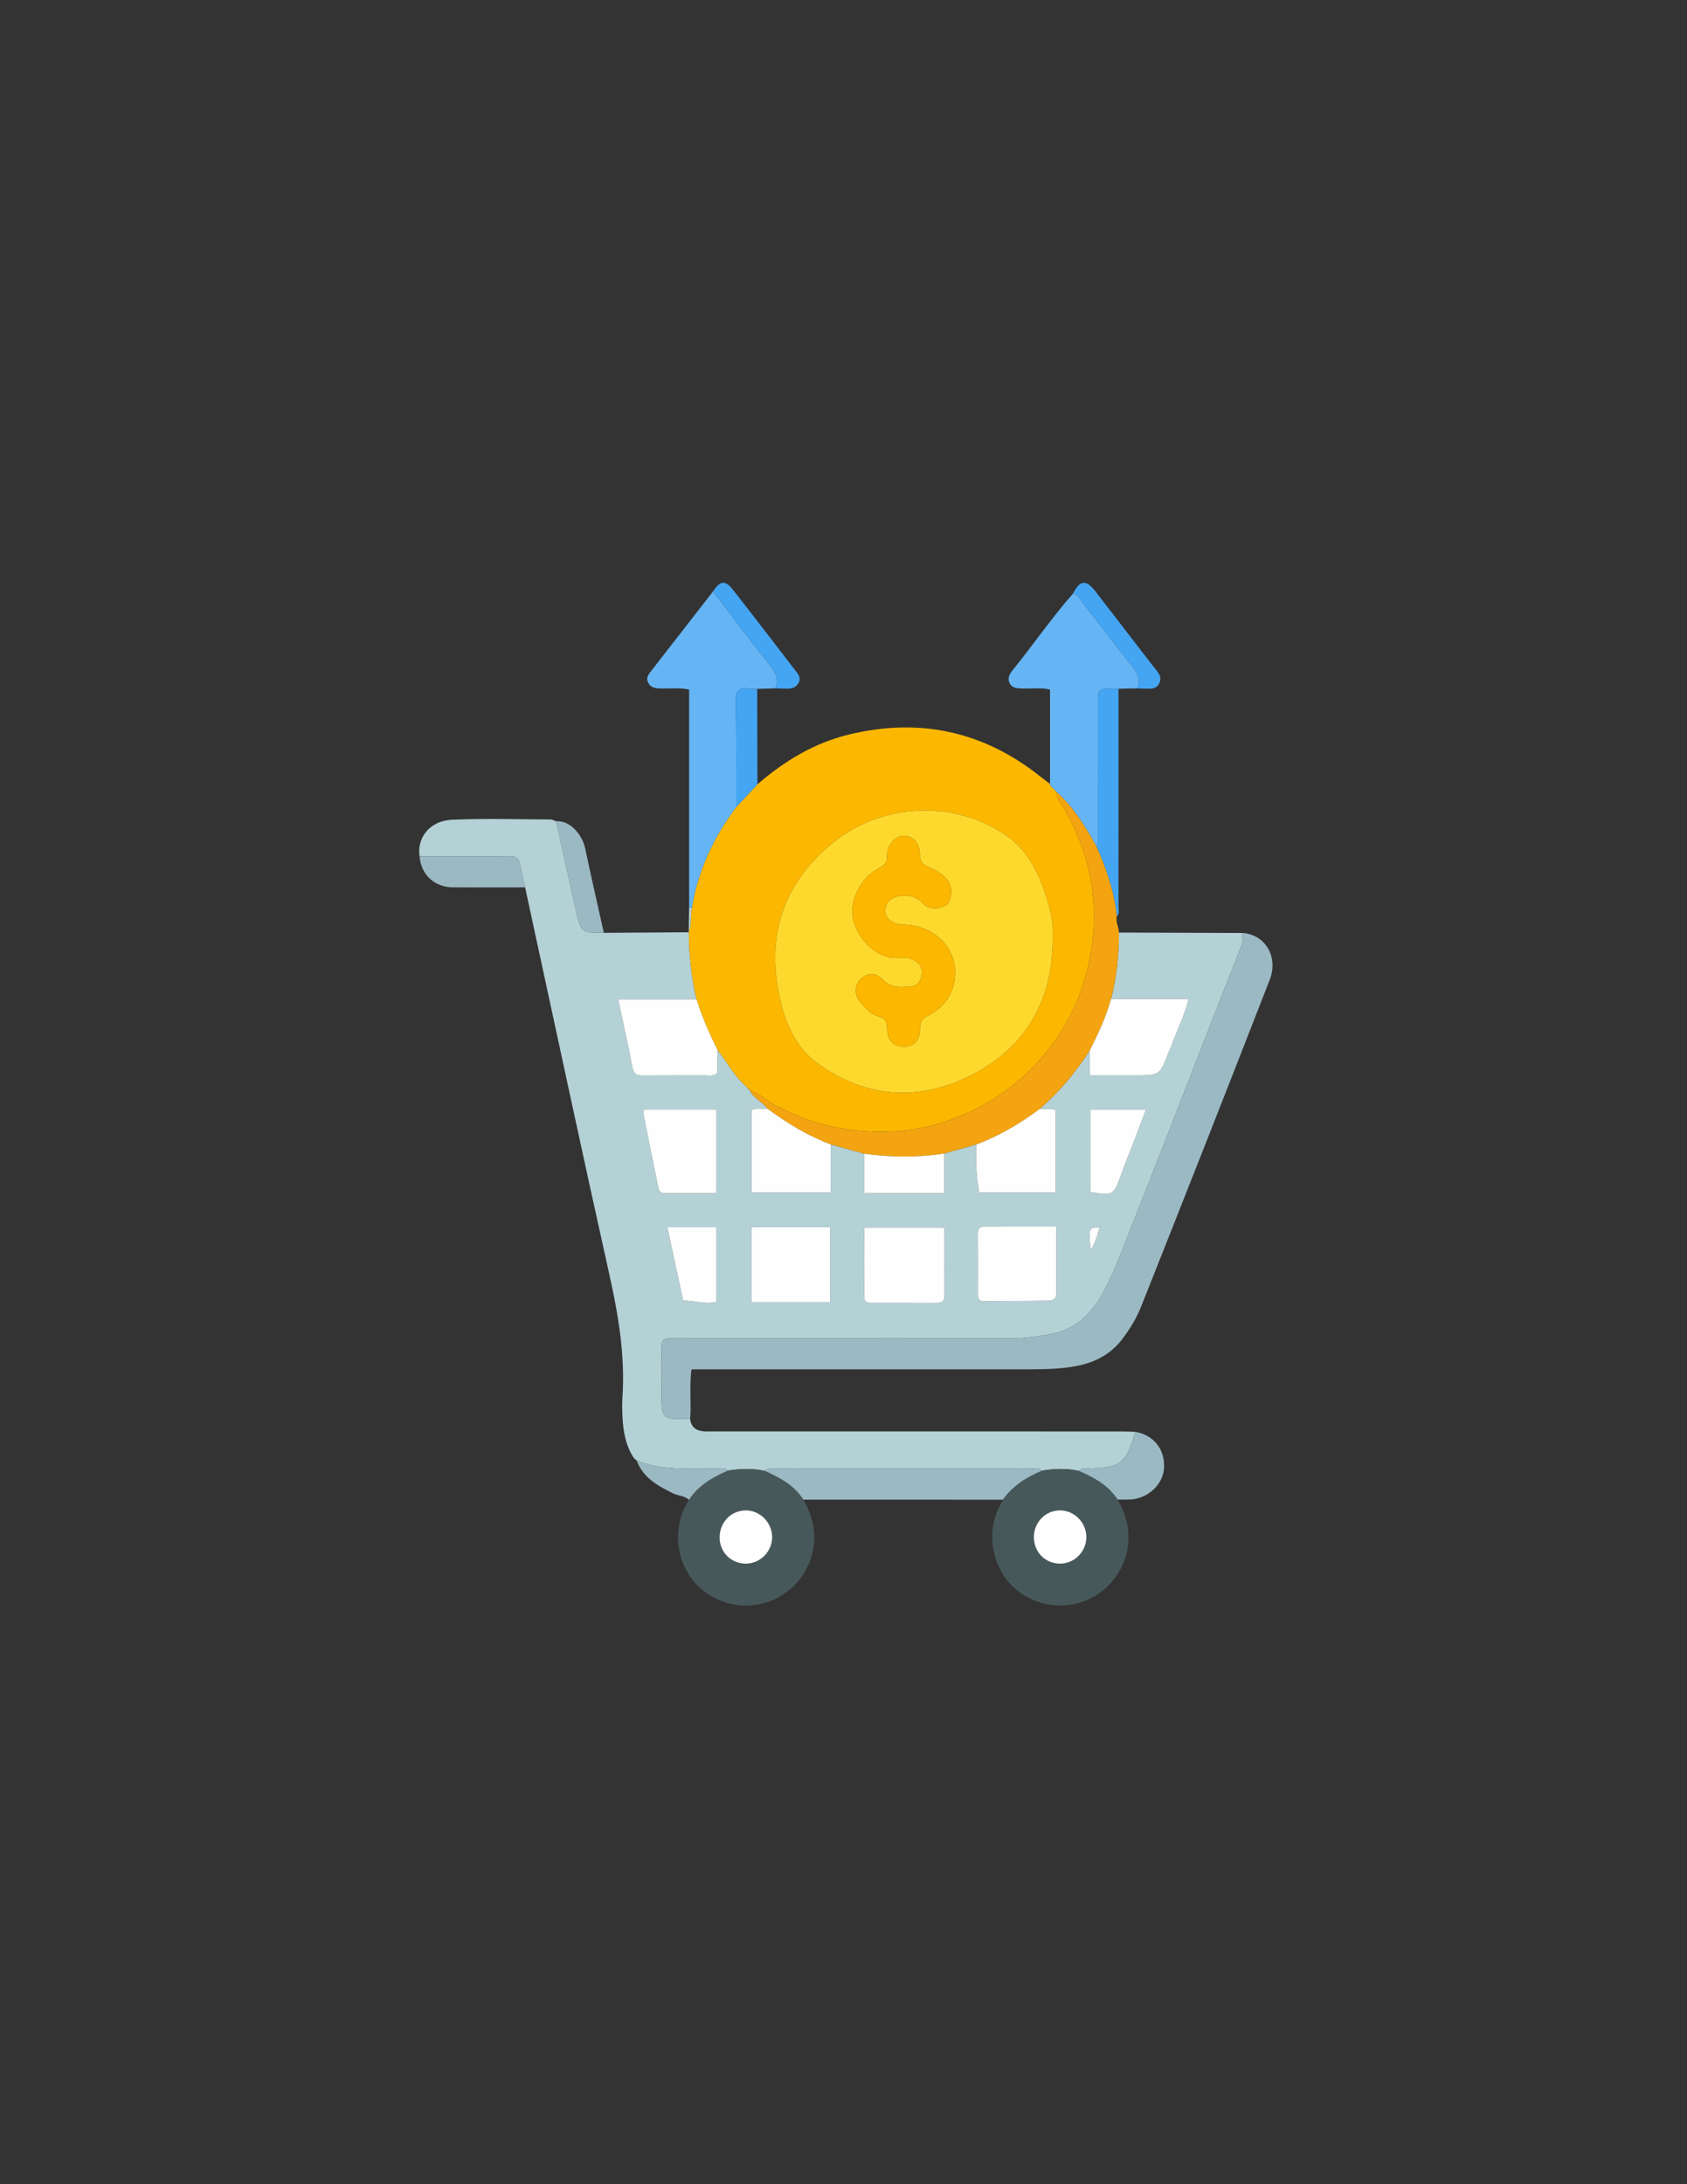 <?xml version="1.0" encoding="utf-8"?>
<!-- Generator: Adobe Illustrator 16.0.0, SVG Export Plug-In . SVG Version: 6.00 Build 0)  -->
<!DOCTYPE svg PUBLIC "-//W3C//DTD SVG 1.1//EN" "http://www.w3.org/Graphics/SVG/1.1/DTD/svg11.dtd">
<svg version="1.1" id="Capa_1" xmlns="http://www.w3.org/2000/svg" xmlns:xlink="http://www.w3.org/1999/xlink" x="0px" y="0px"
	 width="612px" height="792px" viewBox="0 0 612 792" enable-background="new 0 0 612 792" xml:space="preserve">
<rect x="0" y="0" width="612" height="792" fill="#333333" stroke="none"/>
<g>
	<path fill-rule="evenodd" clip-rule="evenodd" fill="#B4D1D6" d="M219.062,338.261c10.274-0.073,20.547-0.145,30.821-0.213
		c0.018,8.215,0.965,16.322,2.799,24.326c-9.376,0-18.753,0-28.447,0c1.851,8.706,3.665,16.664,5.172,24.679
		c0.464,2.47,1.643,2.933,3.804,2.911c7.475-0.077,14.951-0.002,22.426-0.053c1.437-0.01,2.991,0.472,4.686-0.886
		c0-2.583,0-5.434,0-8.286c3.224,4.075,5.638,8.769,9.478,12.372c0.291,0.277,0.582,0.554,0.873,0.831l-0.073-0.053
		c0.263,0.275,0.525,0.551,0.788,0.827l-0.06-0.05c0.266,0.271,0.532,0.541,0.797,0.811l-0.068,0.008
		c1.439,2.797,4.48,4.034,6.294,6.467c-1.904,0.387-3.968-0.468-5.732,0.614c0,10.021,0,19.911,0,29.828c9.708,0,19.096,0,28.763,0
		c0-6,0-11.709,0-17.419c4.061,1.127,8.121,2.254,12.181,3.381c0,4.683,0,9.365,0,14.334c5.36,0,10.081,0,14.802,0
		c4.681,0,9.36,0,14.194,0c0-5.245,0-9.844,0-14.443c3.875-1.087,7.749-2.175,11.623-3.263c-0.262,5.819-0.019,11.603,1.04,17.459
		c9.291,0,18.435,0,27.773,0c0-10.135,0-20.022,0-29.878c-2.006-0.851-3.907-0.252-5.727-0.541
		c7.06-6.119,12.967-13.225,18.033-21.051c0,2.84,0,5.681,0,8.961c5.874,0,11.213,0,16.552,0c8.859,0,8.856,0,12.104-8.424
		c0.225-0.583,0.545-1.129,0.755-1.715c2.044-5.701,4.864-11.126,6.5-17.591c-9.678,0-18.908,0-28.138,0
		c2.011-7.892,2.896-15.917,2.821-24.053c14.973,0.053,29.945,0.106,44.918,0.159c-0.13,1.599,0.089,3.185-0.544,4.789
		c-5.897,14.941-11.716,29.914-17.564,44.875c-6.98,17.858-13.884,35.749-20.99,53.559c-3.599,9.02-6.757,18.236-11.341,26.844
		c-4.314,8.104-10.423,13.887-19.831,15.495c-4.163,0.712-8.328,1.401-12.559,1.404c-30.611,0.021-61.224,0.013-91.835,0.014
		c-10.87,0-21.742,0.088-32.61-0.06c-2.817-0.038-3.702,0.822-3.596,3.62c0.199,5.239,0.057,10.493,0.057,15.741
		c0,10.11,0.021,10.131,10.366,9.896c0.335,3.236,2.427,4.412,5.375,4.547c0.996,0.046,1.996,0.01,2.995,0.01
		c49.414,0,98.827-0.001,148.241,0.006c1.62,0,3.24,0.087,4.859,0.132c-3.527,11.789-4.942,12.859-17.646,13.36
		c-0.97,0.038-2.021-0.181-2.682,0.843c-4.485-1.031-8.98-0.863-13.481-0.117c-1.115-1.21-2.58-0.703-3.889-0.704
		c-30.938-0.028-61.877-0.028-92.816,0.001c-1.297,0.001-2.786-0.536-3.828,0.814c-4.486-1.013-8.981-0.862-13.481-0.108
		c-1.246-1.277-2.838-0.688-4.269-0.702c-9.691-0.091-19.471,0.749-28.784-2.986c0,0,0.035,0.003,0.035,0.003
		c-0.316-0.257-0.633-0.514-0.949-0.771c-3.046-4.494-3.941-9.612-4.221-14.879c-0.133-2.491-0.162-5.005-0.002-7.492
		c0.956-14.948-1.46-29.464-4.706-44.013c-9.717-43.56-19.026-87.21-28.493-130.825c-0.711-3.277-1.411-6.557-2.116-9.835
		c-0.587-2.648-1.255-5.282-1.737-7.949c-0.434-2.398-1.402-3.438-4.152-3.388c-10.795,0.196-21.596,0.071-32.395,0.066
		c-1.014-6.248,3.172-12.879,11.925-13.266c11.818-0.52,23.677-0.135,35.519-0.089c0.706,0.002,1.409,0.431,2.113,0.661
		c2.371,10.746,4.671,21.508,7.136,32.232C210.814,338.281,210.907,338.259,219.062,338.261z M272.561,445.024
		c0,9.172,0,18.064,0,27.158c9.653,0,19.047,0,28.607,0c0-9.142,0-18.035,0-27.158C291.604,445.024,282.295,445.024,272.561,445.024
		z M342.643,445.119c-10.026,0-19.429,0-29.107,0c0,8.545,0.015,16.766-0.014,24.988c-0.005,1.526,0.531,2.313,2.158,2.31
		c8.112-0.021,16.224-0.01,24.335,0.011c1.648,0.004,2.626-0.645,2.626-2.396C342.644,461.822,342.643,453.613,342.643,445.119z
		 M383.214,444.801c-9.167,0-17.654,0.026-26.14-0.021c-1.838-0.01-2.345,0.835-2.334,2.52c0.048,7.37,0.035,14.741,0.012,22.111
		c-0.004,1.462,0.387,2.396,2.078,2.383c7.87-0.062,15.739-0.043,23.607-0.169c1.364-0.021,2.77-0.575,2.771-2.408
		C383.219,461.256,383.214,453.295,383.214,444.801z M233.664,402.278c-0.154,0.576-0.386,0.954-0.322,1.272
		c1.814,9.111,3.641,18.22,5.522,27.318c0.206,0.995,0.837,1.806,2.071,1.805c6.307-0.008,12.614-0.004,18.976-0.004
		c0-10.438,0-20.33,0-30.392C250.972,402.278,242.313,402.278,233.664,402.278z M395.618,402.281c0,10.157,0,20.07,0,29.936
		c8.054,1.46,8.408,1.216,10.886-5.733c1.463-4.106,3.152-8.132,4.713-12.204c1.49-3.889,2.943-7.792,4.529-11.998
		C408.67,402.281,402.241,402.281,395.618,402.281z M242.1,445.05c1.948,9.032,3.82,17.718,5.727,26.56
		c4.159-0.08,7.992,1.479,12.088,0.476c0-9.068,0-17.972,0-27.035C253.961,445.05,248.287,445.05,242.1,445.05z M398.915,445.097
		c-3.976-0.091-3.976-0.091-3.315,8.214C397.431,450.725,398.022,448.025,398.915,445.097z"/>
	<path fill-rule="evenodd" clip-rule="evenodd" fill="#FCB701" d="M269.801,393.109c-3.839-3.603-6.254-8.297-9.477-12.37
		c-3.005-5.93-5.621-12.024-7.642-18.366c-1.834-8.004-2.782-16.11-2.799-24.326c0-0.003-0.054-0.17-0.053-0.172
		c1.119-2.752,0.54-5.728,1.142-8.546c2.152-13.642,7.9-25.707,16.098-36.696c2.569-2.745,5.138-5.489,7.707-8.234
		c9.76-8.44,20.589-15.017,33.223-18.065c25.39-6.126,48.493-1.289,69.072,14.982c1.268,1.002,2.563,1.968,3.844,2.951
		c0.076,0.209,0.129,0.424,0.158,0.644c0.276,0.271,0.551,0.543,0.826,0.815c0.473,0.477,0.947,0.952,1.42,1.427
		c-0.269,2.51,1.592,4.143,2.673,6.013c11.385,19.702,13.815,40.48,7.419,62.228c-2.91,9.892-7.779,18.813-14.406,26.816
		c-10.086,12.182-22.766,20.366-37.748,25.04c-10.982,3.427-22.219,3.826-33.597,2.314c-9.51-1.265-18.293-4.486-26.729-8.945
		c-3.033-1.603-5.393-4.338-8.873-5.136c0,0,0.068-0.008,0.068-0.009c-0.038-0.495-0.306-0.763-0.797-0.81c0,0,0.06,0.05,0.06,0.048
		c-0.263-0.276-0.525-0.551-0.788-0.826c0,0,0.073,0.053,0.073,0.051C270.383,393.662,270.092,393.385,269.801,393.109z
		 M381.872,341.457c0.311-4.843-0.264-9.521-1.64-14.094c-2.879-9.572-6.791-18.661-15.353-24.517
		c-18.803-12.861-44.556-11.726-62.399,2.522c-18.27,14.587-24.482,33.536-19.653,56.149c1.932,9.051,5.714,17.956,13.019,23.451
		c17.544,13.196,37.208,14.771,56.623,4.826C371.732,379.927,381.627,363.342,381.872,341.457z"/>
	<path fill-rule="evenodd" clip-rule="evenodd" fill="#9BB9C3" d="M250.369,514.487c-10.344,0.234-10.366,0.214-10.366-9.896
		c0-5.248,0.142-10.502-0.057-15.741c-0.106-2.798,0.779-3.658,3.596-3.62c10.868,0.147,21.74,0.06,32.61,0.06
		c30.612-0.001,61.224,0.008,91.835-0.014c4.23-0.003,8.396-0.692,12.559-1.404c9.408-1.608,15.517-7.391,19.831-15.495
		c4.584-8.607,7.742-17.824,11.341-26.844c7.106-17.81,14.01-35.7,20.99-53.559c5.849-14.96,11.667-29.933,17.564-44.875
		c0.633-1.604,0.414-3.189,0.544-4.789c8.292,0.608,13.013,8.746,9.791,17.001c-7.518,19.273-15.05,38.541-22.627,57.79
		c-7.943,20.177-15.932,40.335-23.934,60.488c-1.76,4.431-4.214,8.491-7.136,12.25c-4.821,6.203-11.499,8.914-19.04,9.921
		c-6.325,0.845-12.688,0.76-19.052,0.758c-37.72-0.011-75.44,0-113.161,0.005c-1.492,0-2.984,0-4.804,0
		C250.012,502.605,250.862,508.577,250.369,514.487z"/>
	<path fill-rule="evenodd" clip-rule="evenodd" fill="#F3A410" d="M272.059,395.484c3.48,0.798,5.84,3.534,8.873,5.136
		c8.436,4.459,17.219,7.681,26.729,8.945c11.378,1.512,22.614,1.112,33.597-2.314c14.982-4.674,27.662-12.858,37.748-25.04
		c6.627-8.003,11.496-16.924,14.406-26.816c6.396-21.748,3.966-42.526-7.419-62.228c-1.081-1.871-2.941-3.503-2.673-6.013
		c6.233,5.48,10.369,12.5,14.404,19.595c3.679,8.15,6.553,16.535,7.445,25.498c-0.605,2.074,0.795,3.9,0.729,5.906
		c0.074,8.135-0.811,16.16-2.82,24.05c-1.833,6.57-4.714,12.707-7.774,18.77c-5.066,7.826-10.974,14.932-18.033,21.051
		c-7.133,5.321-14.704,9.862-23.087,12.96c-3.874,1.088-7.748,2.176-11.621,3.263c-9.659,1.564-19.326,1.403-28.998,0.109
		c-4.06-1.127-8.12-2.254-12.18-3.381c-8.366-3.122-15.895-7.727-23.032-13.023C276.539,399.518,273.498,398.281,272.059,395.484z"
		/>
	<path fill-rule="evenodd" clip-rule="evenodd" fill="#65B5F5" d="M267.07,292.633c-8.198,10.989-13.946,23.054-16.098,36.694
		c-0.323-0.053-0.646-0.104-0.97-0.154c0-26.298,0-52.595,0-79.146c-3.609-0.716-6.954-0.292-10.262-0.376
		c-1.805-0.045-3.515-0.156-4.522-1.966c-1.088-1.955,0.15-3.283,1.233-4.674c7.421-9.532,14.834-19.07,22.25-28.606
		c6.75,8.866,13.361,17.843,20.329,26.534c2.202,2.746,3.827,5.149,2.28,8.654c-2.209,0.067-4.419,0.133-6.628,0.2
		c-1-0.016-2.019,0.094-2.993-0.069c-3.817-0.638-4.843,0.885-4.763,4.696C267.191,267.154,267.053,279.896,267.07,292.633z"/>
	<path fill-rule="evenodd" clip-rule="evenodd" fill="#65B5F5" d="M397.725,306.748c-4.035-7.094-8.171-14.115-14.404-19.595
		c-0.473-0.476-0.947-0.951-1.421-1.427c-0.274-0.271-0.55-0.543-0.825-0.815c-0.029-0.22-0.082-0.435-0.158-0.644
		c0-11.323,0-22.645,0-34.229c-3.335-0.793-6.675-0.269-9.969-0.387c-1.779-0.063-3.635-0.033-4.611-1.804
		c-1.078-1.955,0.007-3.588,1.221-5.087c7.348-9.08,13.968-18.735,21.693-27.519c1.798,0.139,2.308,1.817,3.165,2.901
		c5.986,7.567,11.798,15.273,17.771,22.852c2.048,2.597,3.934,5.086,2.389,8.61c-2.271,0.048-4.542,0.097-6.813,0.145
		c-0.747-0.001-1.494-0.003-2.242-0.003c-5.235-0.004-5.237-0.003-5.237,5.199c-0.001,15.943,0.011,31.887-0.019,47.83
		C398.261,304.106,398.672,305.531,397.725,306.748z"/>
	<path fill-rule="evenodd" clip-rule="evenodd" fill="#47585A" d="M378.029,533.268c4.501-0.746,8.996-0.914,13.482,0.116
		c5.404,2.434,10.607,5.138,13.906,10.389c8.493,14.324,2.092,28.207-7.177,34.317c-9.098,5.999-21.005,5.36-29.563-1.665
		c-8.065-6.62-10.985-18.836-6.813-28.6c0.585-1.369,1.288-2.688,1.937-4.03C367.394,538.73,372.416,535.601,378.029,533.268z
		 M375.061,557.225c-0.058,5.53,4.084,9.771,9.526,9.757c5.182-0.015,9.468-4.302,9.521-9.521c0.053-5.194-4.144-9.627-9.271-9.791
		C379.513,547.5,375.117,551.795,375.061,557.225z"/>
	<path fill-rule="evenodd" clip-rule="evenodd" fill="#47585A" d="M264.015,533.271c4.5-0.754,8.996-0.904,13.482,0.107
		c5.416,2.436,10.614,5.162,13.938,10.399c8.108,13.827,2.565,26.831-5.684,33.213c-9.134,7.066-21.725,6.916-30.774-0.329
		c-8.657-6.932-11.502-19.648-6.661-29.843c0.48-1.012,1.061-1.976,1.595-2.961C253.319,538.606,258.485,535.695,264.015,533.271z
		 M261.052,557.558c0.046,5.303,4.187,9.413,9.493,9.424c5.327,0.011,9.713-4.506,9.569-9.853c-0.141-5.205-4.506-9.503-9.609-9.459
		C265.151,547.714,261.005,552.052,261.052,557.558z"/>
	<path fill-rule="evenodd" clip-rule="evenodd" fill="#9BB9C3" d="M291.436,543.777c-3.325-5.237-8.522-7.964-13.938-10.399
		c1.041-1.35,2.53-0.813,3.827-0.813c30.939-0.029,61.878-0.029,92.816-0.001c1.309,0.001,2.773-0.506,3.889,0.704
		c-5.613,2.333-10.636,5.463-14.228,10.527C339.68,543.789,315.558,543.783,291.436,543.777z"/>
	<path fill-rule="evenodd" clip-rule="evenodd" fill="#44A5F3" d="M397.725,306.748c0.947-1.217,0.536-2.642,0.539-3.972
		c0.029-15.943,0.018-31.887,0.019-47.83c0-5.202,0.002-5.203,5.237-5.199c0.748,0,1.495,0.002,2.242,0.003
		c0.004,26.325,0.018,52.649-0.014,78.974c-0.001,1.172,0.535,2.504-0.578,3.521C404.277,323.283,401.403,314.898,397.725,306.748z"
		/>
	<path fill-rule="evenodd" clip-rule="evenodd" fill="#9BB9C3" d="M152.225,310.499c10.799,0.005,21.6,0.129,32.395-0.066
		c2.75-0.05,3.718,0.99,4.152,3.388c0.482,2.667,1.15,5.3,1.737,7.949c-8.747-0.001-17.493,0.049-26.239-0.021
		C157.537,321.695,152.667,317.072,152.225,310.499z"/>
	<path fill-rule="evenodd" clip-rule="evenodd" fill="#9BB9C3" d="M405.418,543.772c-3.299-5.251-8.502-7.955-13.906-10.389
		c0.66-1.022,1.711-0.804,2.681-0.842c12.704-0.501,14.119-1.571,17.646-13.36c6.733,1.166,10.869,6.409,10.433,13.226
		c-0.372,5.826-5.761,10.925-11.991,11.294C408.664,543.798,407.039,543.753,405.418,543.772z"/>
	<path fill-rule="evenodd" clip-rule="evenodd" fill="#9BB9C3" d="M219.062,338.261c-8.155-0.001-8.248,0.021-10.144-8.224
		c-2.465-10.724-4.765-21.486-7.136-32.232c4.827-0.437,9.407,4.642,10.517,9.903C214.453,317.914,216.796,328.079,219.062,338.261z
		"/>
	<path fill-rule="evenodd" clip-rule="evenodd" fill="#44A5F3" d="M281.31,249.594c1.546-3.504-0.079-5.908-2.28-8.654
		c-6.968-8.691-13.579-17.668-20.329-26.534c2.504-3.86,4.382-4.129,7.12-0.643c7.636,9.725,15.155,19.541,22.697,29.339
		c0.973,1.264,2.16,2.518,1.265,4.37c-0.982,2.032-2.753,2.324-4.73,2.234C283.807,249.649,282.558,249.63,281.31,249.594z"/>
	<path fill-rule="evenodd" clip-rule="evenodd" fill="#44A5F3" d="M412.574,249.605c1.545-3.523-0.341-6.013-2.389-8.61
		c-5.973-7.579-11.784-15.285-17.771-22.852c-0.857-1.084-1.367-2.762-3.165-2.901c2.54-4.949,4.782-5.173,8.129-0.832
		c6.995,9.075,13.999,18.144,20.998,27.216c1.428,1.851,3.484,3.617,2.109,6.262c-1.299,2.498-3.875,1.712-6.048,1.806
		C413.819,249.721,413.195,249.638,412.574,249.605z"/>
	<path fill-rule="evenodd" clip-rule="evenodd" fill="#44A5F3" d="M267.07,292.633c-0.017-12.738,0.121-25.479-0.145-38.212
		c-0.08-3.811,0.946-5.334,4.763-4.696c0.974,0.163,1.994,0.053,2.993,0.069c0.032,11.535,0.063,23.07,0.095,34.605
		C272.208,287.145,269.639,289.889,267.07,292.633z"/>
	<path fill-rule="evenodd" clip-rule="evenodd" fill="#9BB9C3" d="M264.015,533.271c-5.53,2.425-10.696,5.336-14.104,10.587
		c-1.586-1.548-3.855-1.429-5.704-2.341c-5.54-2.731-10.926-5.629-13.244-11.935c9.313,3.735,19.092,2.896,28.784,2.986
		C261.177,532.582,262.769,531.993,264.015,533.271z"/>
	<path fill-rule="evenodd" clip-rule="evenodd" fill="#B4D1D6" d="M250.003,329.174c0.324,0.05,0.647,0.101,0.97,0.154
		c-0.603,2.82-0.023,5.796-1.143,8.548C249.887,334.977,249.945,332.075,250.003,329.174z"/>
	<path fill-rule="evenodd" clip-rule="evenodd" fill="#9BB9C3" d="M230.048,528.813c0.316,0.258,0.633,0.515,0.949,0.771
		C230.681,529.328,230.364,529.071,230.048,528.813z"/>
	<path fill-rule="evenodd" clip-rule="evenodd" fill="#FEFEFE" d="M252.683,362.373c2.021,6.342,4.636,12.436,7.642,18.366
		c0,2.85,0,5.702,0,8.284c-1.694,1.358-3.249,0.876-4.686,0.886c-7.475,0.051-14.951-0.023-22.426,0.053
		c-2.161,0.022-3.34-0.441-3.804-2.911c-1.508-8.015-3.322-15.973-5.172-24.679C233.93,362.373,243.306,362.373,252.683,362.373z"/>
	<path fill-rule="evenodd" clip-rule="evenodd" fill="#FEFEFE" d="M272.561,445.024c9.735,0,19.043,0,28.607,0
		c0,9.123,0,18.017,0,27.158c-9.56,0-18.954,0-28.607,0C272.561,463.089,272.561,454.196,272.561,445.024z"/>
	<path fill-rule="evenodd" clip-rule="evenodd" fill="#FEFEFE" d="M342.643,445.119c0,8.494,0.001,16.703-0.002,24.912
		c0,1.752-0.978,2.4-2.626,2.396c-8.111-0.021-16.223-0.031-24.335-0.011c-1.627,0.004-2.163-0.783-2.158-2.31
		c0.028-8.223,0.014-16.443,0.014-24.988C323.214,445.119,332.616,445.119,342.643,445.119z"/>
	<path fill-rule="evenodd" clip-rule="evenodd" fill="#FEFEFE" d="M395.304,380.972c3.061-6.063,5.941-12.2,7.774-18.77
		c9.229,0.001,18.459,0.001,28.137,0.001c-1.636,6.464-4.456,11.89-6.5,17.591c-0.21,0.586-0.53,1.132-0.755,1.715
		c-3.248,8.423-3.245,8.424-12.104,8.424c-5.339,0-10.678,0-16.552,0C395.304,386.653,395.304,383.813,395.304,380.972z"/>
	<path fill-rule="evenodd" clip-rule="evenodd" fill="#FEFEFE" d="M383.214,444.801c0,8.494,0.005,16.455-0.005,24.415
		c-0.002,1.833-1.407,2.387-2.771,2.408c-7.868,0.126-15.737,0.107-23.607,0.169c-1.691,0.013-2.082-0.921-2.078-2.383
		c0.023-7.37,0.036-14.741-0.012-22.111c-0.011-1.685,0.496-2.529,2.334-2.52C365.56,444.827,374.047,444.801,383.214,444.801z"/>
	<path fill-rule="evenodd" clip-rule="evenodd" fill="#FEFEFE" d="M233.664,402.278c8.649,0,17.309,0,26.248,0
		c0,10.062,0,19.953,0,30.392c-6.362,0-12.669-0.004-18.976,0.004c-1.234,0.001-1.865-0.81-2.071-1.805
		c-1.882-9.099-3.708-18.207-5.522-27.318C233.278,403.232,233.509,402.854,233.664,402.278z"/>
	<path fill-rule="evenodd" clip-rule="evenodd" fill="#FEFEFE" d="M278.353,401.951c7.137,5.297,14.666,9.901,23.032,13.023
		c-0.001,5.71-0.001,11.419-0.001,17.419c-9.667,0-19.055,0-28.763,0c0-9.917,0-19.808,0-29.828
		C274.385,401.483,276.449,402.338,278.353,401.951z"/>
	<path fill-rule="evenodd" clip-rule="evenodd" fill="#FEFEFE" d="M354.184,414.983c8.383-3.098,15.954-7.639,23.087-12.96
		c1.819,0.289,3.721-0.31,5.727,0.541c0,9.855,0,19.743,0,29.878c-9.339,0-18.482,0-27.773,0
		C354.165,426.586,353.922,420.803,354.184,414.983z"/>
	<path fill-rule="evenodd" clip-rule="evenodd" fill="#FEFEFE" d="M395.618,402.281c6.623,0,13.052,0,20.128,0
		c-1.586,4.206-3.039,8.109-4.529,11.998c-1.561,4.072-3.25,8.098-4.713,12.204c-2.478,6.949-2.832,7.193-10.886,5.733
		C395.618,422.352,395.618,412.438,395.618,402.281z"/>
	<path fill-rule="evenodd" clip-rule="evenodd" fill="#FEFEFE" d="M242.1,445.05c6.187,0,11.862,0,17.814,0
		c0,9.063,0,17.967,0,27.035c-4.096,1.004-7.929-0.556-12.088-0.476C245.92,462.768,244.048,454.082,242.1,445.05z"/>
	<path fill-rule="evenodd" clip-rule="evenodd" fill="#FEFEFE" d="M313.564,418.355c9.672,1.294,19.339,1.455,28.998-0.109
		c-0.002,4.6-0.002,9.198-0.002,14.443c-4.834,0-9.514,0-14.194,0c-4.721,0-9.441,0-14.802,0
		C313.564,427.721,313.564,423.038,313.564,418.355z"/>
	<path fill-rule="evenodd" clip-rule="evenodd" fill="#FEFEFE" d="M398.915,445.097c-0.893,2.929-1.484,5.628-3.315,8.214
		C394.939,445.006,394.939,445.006,398.915,445.097z"/>
	<path fill-rule="evenodd" clip-rule="evenodd" fill="#F3A410" d="M271.33,394.665c0.491,0.047,0.759,0.314,0.797,0.81
		C271.861,395.206,271.595,394.936,271.33,394.665z"/>
	<path fill-rule="evenodd" clip-rule="evenodd" fill="#F3A410" d="M269.801,393.109c0.291,0.276,0.582,0.552,0.873,0.83
		C270.383,393.663,270.092,393.386,269.801,393.109z"/>
	<path fill-rule="evenodd" clip-rule="evenodd" fill="#F3A410" d="M270.602,393.888c0.263,0.275,0.525,0.55,0.788,0.826
		C271.127,394.438,270.864,394.163,270.602,393.888z"/>
	<path fill-rule="evenodd" clip-rule="evenodd" fill="#FED92D" d="M381.872,341.457c-0.245,21.886-10.14,38.471-29.403,48.337
		c-19.415,9.944-39.079,8.37-56.623-4.826c-7.305-5.495-11.086-14.4-13.019-23.451c-4.829-22.613,1.384-41.562,19.653-56.149
		c17.844-14.248,43.597-15.383,62.399-2.522c8.562,5.856,12.474,14.945,15.353,24.517
		C381.608,331.936,382.183,336.613,381.872,341.457z M345.043,322.439c-0.532-4.017-4.193-6.347-8.278-8.117
		c-2.033-0.881-3.164-1.766-3.06-4.28c0.174-4.167-2.586-7.081-6.044-6.969c-2.97,0.096-5.831,3.409-5.835,7.105
		c-0.001,2.212-0.518,3.421-2.772,4.542c-6.734,3.347-11.358,11.835-9.363,19.309c2.165,8.112,9.949,14.309,17.127,13.269
		c1.659-0.241,3.268,0.195,4.731,0.871c1.983,0.917,3.101,2.65,2.854,4.821c-0.246,2.162-1.08,4.38-3.62,4.613
		c-3.667,0.337-7.389,0.957-10.472-2.329c-2.478-2.64-5.605-2.525-8.005-0.336c-2.289,2.088-2.462,5.85-0.225,8.464
		c1.869,2.184,3.844,4.424,6.728,5.19c2.42,0.642,3.029,1.983,3.028,4.322c-0.001,4.402,2.302,6.656,6.312,6.626
		c3.434-0.025,5.641-2.358,5.565-6.489c-0.046-2.519,0.916-3.737,3.089-4.855c5.988-3.082,9.435-8.13,9.672-14.903
		c0.353-10.065-7.95-17.855-18.84-18.004c-3.591-0.049-6.347-2.084-6.488-4.79c-0.164-3.162,2.393-5.496,6.101-5.735
		c2.896-0.187,5.341,0.429,7.427,2.67c2.1,2.256,4.841,2.418,7.601,1.291C344.59,327.776,345.088,325.74,345.043,322.439z"/>
	<path fill-rule="evenodd" clip-rule="evenodd" fill="#F3A410" d="M381.074,284.911c0.275,0.271,0.551,0.543,0.825,0.815
		C381.625,285.455,381.351,285.183,381.074,284.911z"/>
	<path fill-rule="evenodd" clip-rule="evenodd" fill="#FEFEFE" d="M375.061,557.225c0.057-5.43,4.452-9.725,9.776-9.555
		c5.128,0.164,9.324,4.597,9.271,9.791c-0.054,5.219-4.34,9.506-9.521,9.521C379.145,566.996,375.003,562.755,375.061,557.225z"/>
	<path fill-rule="evenodd" clip-rule="evenodd" fill="#FEFEFE" d="M261.052,557.558c-0.047-5.506,4.099-9.844,9.453-9.888
		c5.103-0.044,9.468,4.254,9.609,9.459c0.144,5.347-4.243,9.863-9.569,9.853C265.239,566.971,261.098,562.86,261.052,557.558z"/>
	<path fill-rule="evenodd" clip-rule="evenodd" fill="#FCB701" d="M345.043,322.439c0.045,3.301-0.453,5.337-2.769,6.284
		c-2.76,1.127-5.501,0.965-7.601-1.291c-2.086-2.241-4.53-2.857-7.427-2.67c-3.708,0.239-6.265,2.574-6.101,5.735
		c0.142,2.706,2.897,4.741,6.488,4.79c10.89,0.149,19.192,7.939,18.84,18.004c-0.237,6.772-3.684,11.821-9.672,14.903
		c-2.173,1.118-3.135,2.336-3.089,4.855c0.075,4.131-2.132,6.464-5.565,6.489c-4.01,0.029-6.313-2.225-6.312-6.626
		c0.001-2.339-0.608-3.68-3.028-4.322c-2.884-0.766-4.858-3.006-6.728-5.19c-2.237-2.614-2.064-6.376,0.225-8.464
		c2.399-2.188,5.527-2.304,8.005,0.336c3.083,3.285,6.805,2.666,10.472,2.329c2.54-0.233,3.374-2.451,3.62-4.613
		c0.247-2.171-0.87-3.904-2.854-4.821c-1.464-0.676-3.072-1.112-4.731-0.871c-7.178,1.041-14.962-5.156-17.127-13.269
		c-1.995-7.474,2.629-15.961,9.363-19.309c2.255-1.12,2.771-2.329,2.772-4.542c0.004-3.696,2.865-7.009,5.835-7.105
		c3.458-0.111,6.218,2.803,6.044,6.969c-0.104,2.514,1.026,3.399,3.06,4.28C340.85,316.092,344.511,318.422,345.043,322.439z"/>
</g>
</svg>
